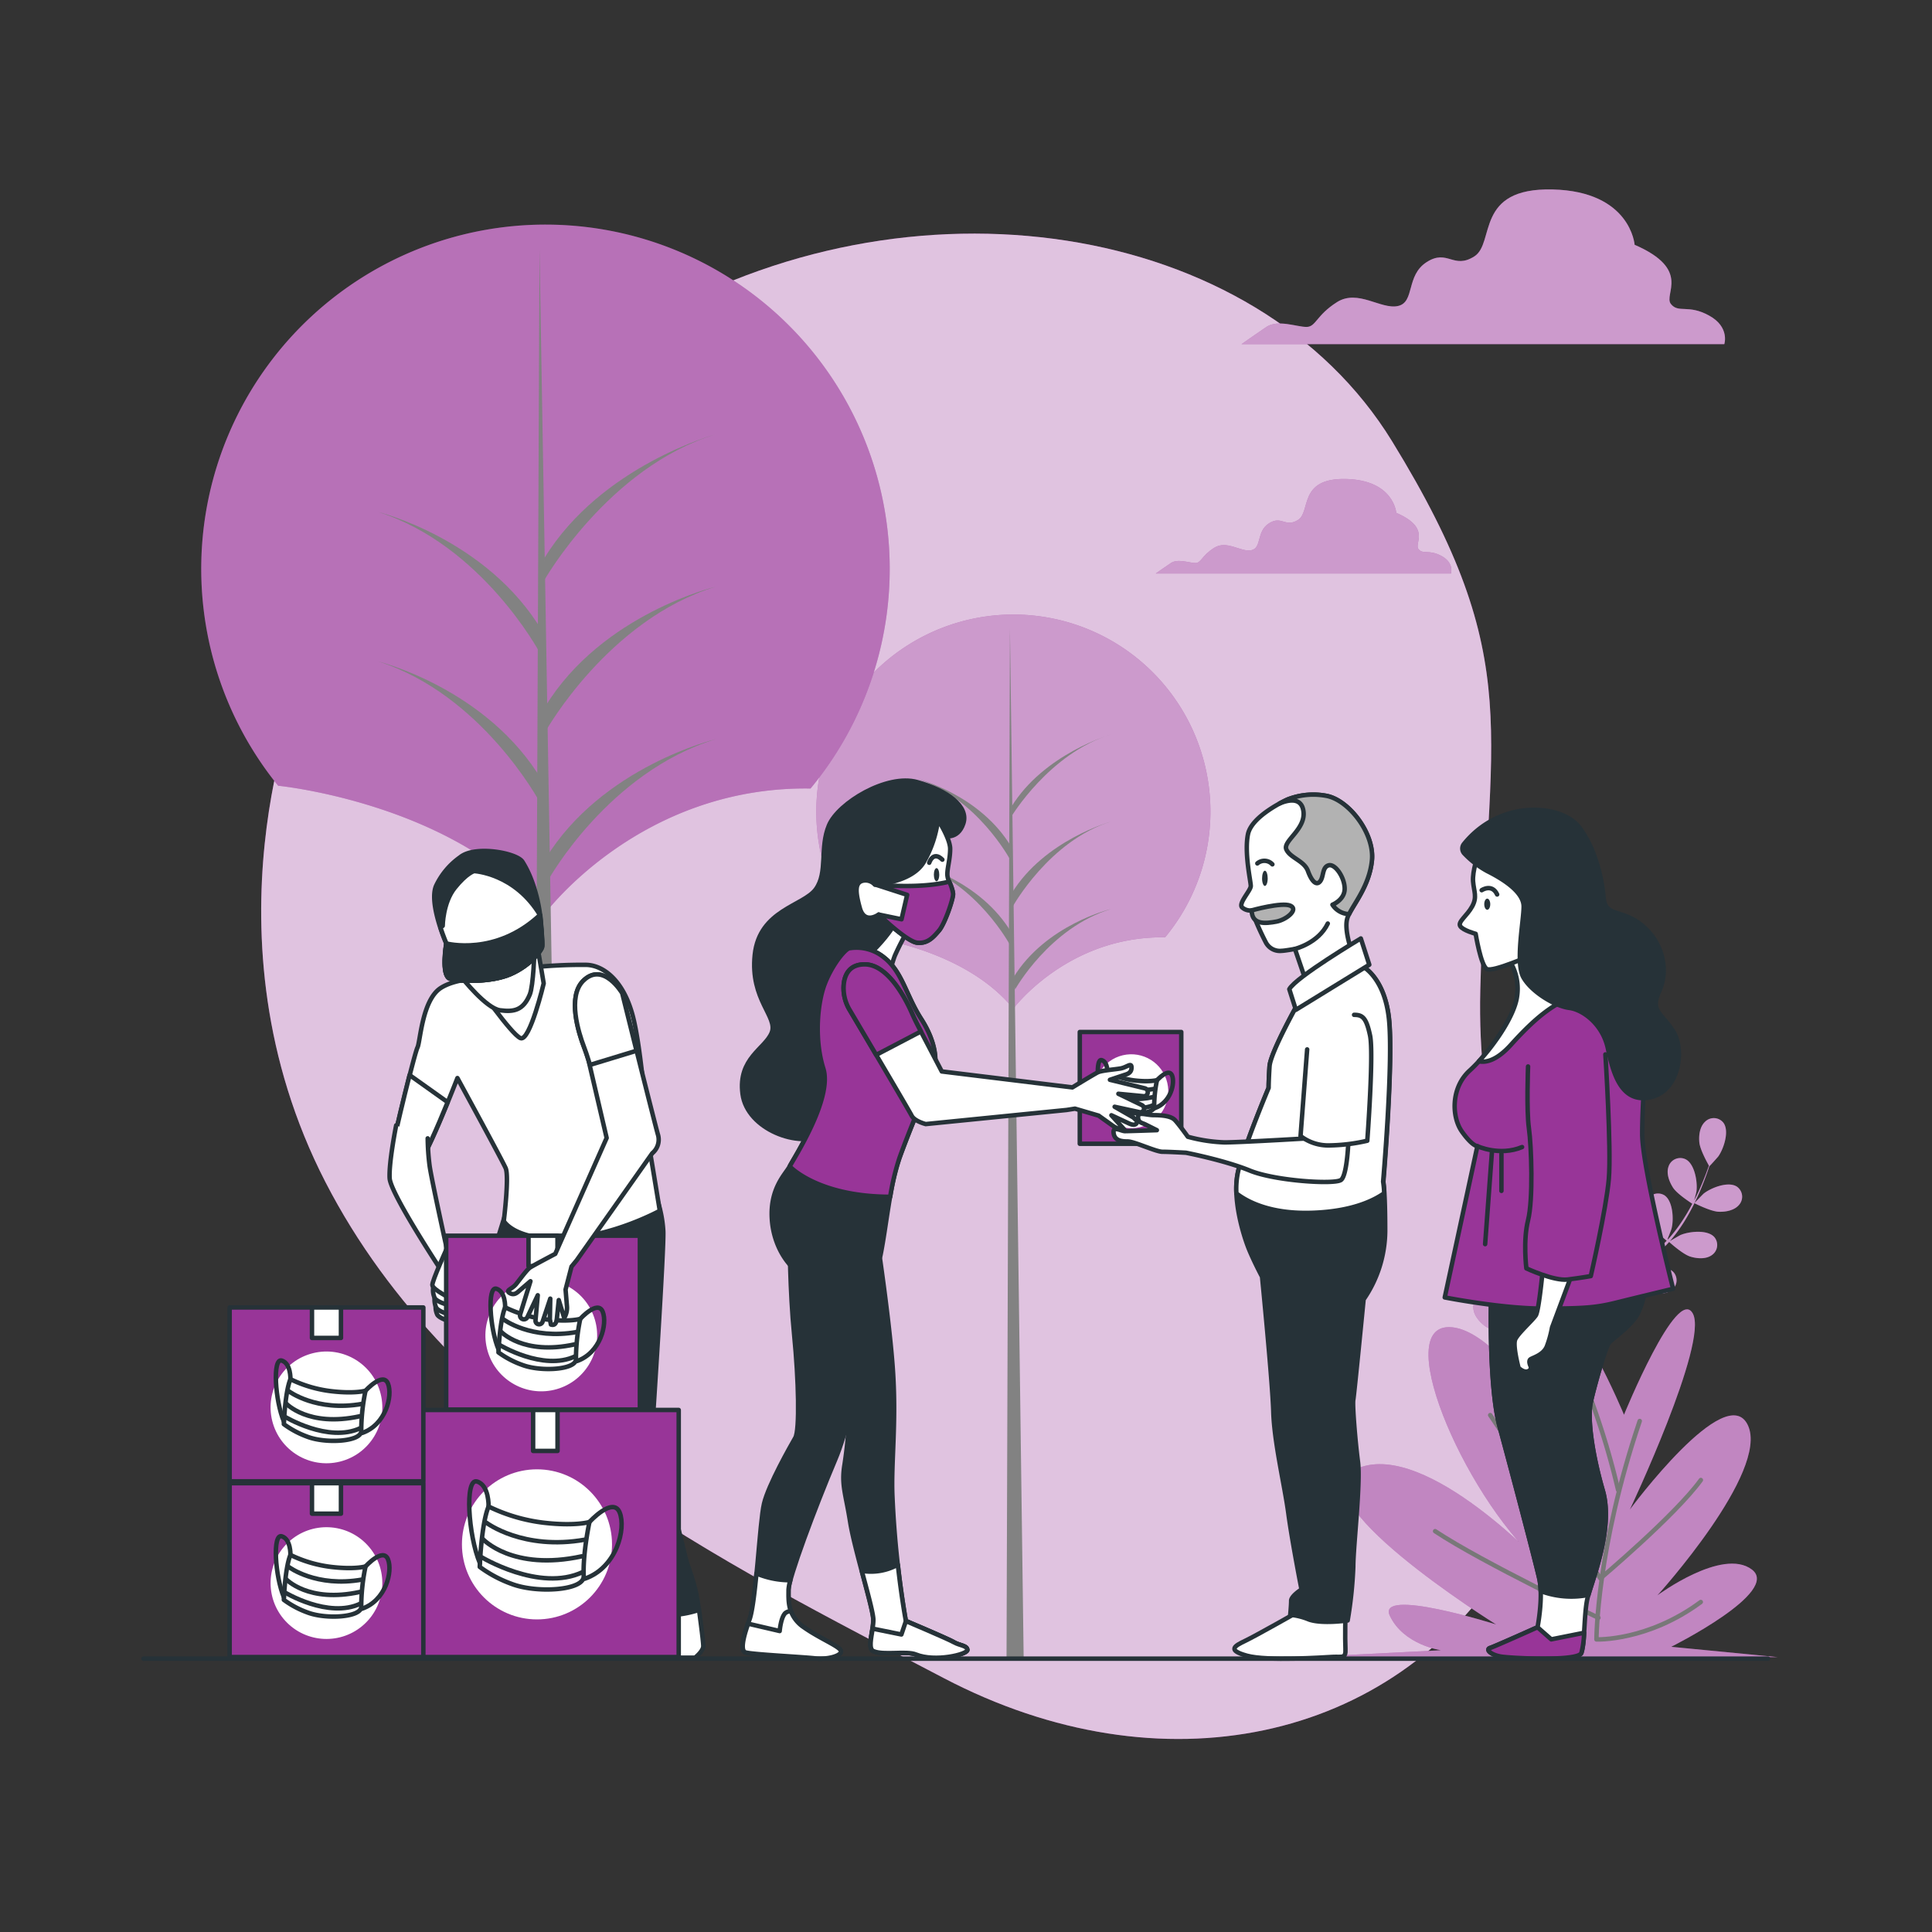 <svg xmlns="http://www.w3.org/2000/svg" viewBox="0 0 500 500"><rect x="0" y="0" width="500" height="500" fill="#333333" stroke="none"/><g id="freepik--background-simple--inject-10"><path d="M77.53,179s-26.31,62.79,6.7,126.93,103.57,98.78,160,128.35,116.14,16.46,145.57-30.18-8.39-80.81-6.7-147.91,12.34-84.73-22.84-142-124.8-71.12-193.9-30.08S77.53,179,77.53,179Z" style="fill:#983598"></path><path d="M77.53,179s-26.31,62.79,6.7,126.93,103.57,98.78,160,128.35,116.14,16.46,145.57-30.18-8.39-80.81-6.7-147.91,12.34-84.73-22.84-142-124.8-71.12-193.9-30.08S77.53,179,77.53,179Z" style="fill:#fff;opacity:0.7"></path></g><g id="freepik--Clouds--inject-10"><path d="M442.3,81.66c-5.43-3-7.9-.5-9.88-3s5.43-8.89-9.38-15.31c0,0-1-13.83-21.23-14.32S387,62.89,381.56,66.35s-6.91-2-12.34,1.48-3,10.37-7.41,11.36-10.37-4.44-15.8-1-5.43,6.42-7.9,6.42-7.41-2-10.37,0-6.42,4.45-6.42,4.45H446.25S447.73,84.62,442.3,81.66Z" style="fill:#983598"></path><g style="opacity:0.5"><path d="M442.3,81.66c-5.43-3-7.9-.5-9.88-3s5.43-8.89-9.38-15.31c0,0-1-13.83-21.23-14.32S387,62.89,381.56,66.35s-6.91-2-12.34,1.48-3,10.37-7.41,11.36-10.37-4.44-15.8-1-5.43,6.42-7.9,6.42-7.41-2-10.37,0-6.42,4.45-6.42,4.45H446.25S447.73,84.62,442.3,81.66Z" style="fill:#fff"></path></g><path d="M373.09,143.9c-3.33-1.81-4.84-.3-6-1.81s3.33-5.44-5.74-9.37c0,0-.6-8.46-13-8.76s-9.06,8.46-12.39,10.58-4.23-1.21-7.55.9-1.81,6.35-4.53,6.95-6.35-2.72-9.67-.6-3.33,3.92-4.84,3.92-4.53-1.2-6.34,0-3.93,2.72-3.93,2.72H375.5S376.41,145.71,373.09,143.9Z" style="fill:#983598"></path><g style="opacity:0.5"><path d="M373.09,143.9c-3.33-1.81-4.84-.3-6-1.81s3.33-5.44-5.74-9.37c0,0-.6-8.46-13-8.76s-9.06,8.46-12.39,10.58-4.23-1.21-7.55.9-1.81,6.35-4.53,6.95-6.35-2.72-9.67-.6-3.33,3.92-4.84,3.92-4.53-1.2-6.34,0-3.93,2.72-3.93,2.72H375.5S376.41,145.71,373.09,143.9Z" style="fill:#fff"></path></g></g><g id="freepik--Trees--inject-10"><path d="M222.7,242.18s26.24,2.59,39.54,18.86c0,0,14.05-18.85,39.29-18.46a51,51,0,1,0-78.84-.36Z" style="fill:#983598"></path><path d="M222.7,242.18s26.24,2.59,39.54,18.86c0,0,14.05-18.85,39.29-18.46a51,51,0,1,0-78.84-.36Z" style="fill:#fff;opacity:0.5"></path><polygon points="261.37 162.62 260.49 428.86 264.92 428.86 261.37 162.62" style="fill:#828282"></polygon><path d="M262.7,256.08s8.86-15.95,24.81-20.82c0,0-16.84,4-25.25,17.72Z" style="fill:#828282"></path><path d="M261.74,211.33s9.82-16.38,25.77-21.25c0,0-17.36,5-25.77,18.73Z" style="fill:#828282"></path><path d="M262.08,234.63s9.48-17.09,25.43-22c0,0-17.24,4.78-25.66,18.51Z" style="fill:#828282"></path><path d="M261.39,222.42s-8.55-15.95-23.94-20.82c0,0,16.24,4,24.37,17.72Z" style="fill:#828282"></path><path d="M261.39,244.56s-8.55-15.94-23.94-20.81c0,0,16.24,4,24.37,17.71Z" style="fill:#828282"></path><path d="M72.08,203.36s45.83,4.53,69.06,32.94c0,0,24.54-32.91,68.62-32.23a89.09,89.09,0,1,0-137.7-.63Z" style="fill:#983598"></path><path d="M72.08,203.36s45.83,4.53,69.06,32.94c0,0,24.54-32.91,68.62-32.23a89.09,89.09,0,1,0-137.7-.63Z" style="fill:#fff;opacity:0.3"></path><polygon points="139.62 64.42 138.07 428.86 145.81 428.86 139.62 64.42" style="fill:#828282"></polygon><path d="M141.94,227.65s15.47-27.85,43.32-36.36c0,0-29.39,7-44.09,30.94Z" style="fill:#828282"></path><path d="M140.78,150.29s16.63-29.4,44.48-37.91c0,0-29.67,8.07-44.37,32.05Z" style="fill:#828282"></path><path d="M141.24,189.19s16.17-28.85,44-37.36c0,0-29.39,7-44.09,30.95Z" style="fill:#828282"></path><path d="M139.65,168.85S124.72,141,97.85,132.49c0,0,28.36,7,42.54,30.95Z" style="fill:#828282"></path><path d="M139.65,207.53s-14.93-27.85-41.8-36.36c0,0,28.36,7,42.54,31Z" style="fill:#828282"></path></g><g id="freepik--Plants--inject-10"><path d="M401.45,293.72c-.05,0,.59-3.19.66-3.38.74-2.29,3.51-6.26,6.19-6.25a3.17,3.17,0,0,1,3.05,3.61c-.19,1.88-1.88,3.49-3.42,4.42C406.14,293.21,401.45,293.72,401.45,293.72Z" style="fill:#983598"></path><path d="M396.25,272.22c2.53.9,3.78,5.58,3.7,8,0,.2-.48,3.43-.53,3.41l-.05,0c.21.74.42,1.53.63,2.4.38,1.61.79,3.44,1.11,5.45a56.88,56.88,0,0,1,.71,6.55,40,40,0,0,1-.25,7.36s0,.06,0,.09c.33-.72,1.32-2.68,1.42-2.82,1.31-2,5-5.11,7.62-4.4a3.18,3.18,0,0,1,2,4.29c-.68,1.77-2.74,2.87-4.46,3.36-1.95.56-6.28-.1-6.62-.15a56,56,0,0,1-1.6,7.33c-.39,1.41-.84,2.81-1.3,4.21l.63-1.22c1.32-2,5-5.11,7.63-4.39a3.18,3.18,0,0,1,2,4.29c-.69,1.76-2.74,2.87-4.47,3.36s-5.45,0-6.43-.13l-.54,1.61c-.89,2.56-1.78,5.12-2.59,7.65-.28.89-.52,1.78-.77,2.67.27-.54.5-1,.55-1,1.31-2,5-5.11,7.62-4.4a3.18,3.18,0,0,1,2,4.29c-.68,1.77-2.74,2.87-4.46,3.36s-5.09.06-6.26-.1c-.23.92-.46,1.84-.63,2.74-.11.62-.26,1.2-.34,1.83s-.17,1.23-.25,1.84c-.12,1.17-.26,2.38-.35,3.53-.06.8-.11,1.56-.17,2.32.27-.89.84-2.62.91-2.76a12.38,12.38,0,0,1,4.1-4.68,4.59,4.59,0,0,1,.35-.61,3.17,3.17,0,0,1,4.67-.73c2,1.75,1.53,6.57.59,8.78-.05.13-.81,1.47-1.3,2.31.36-.45.71-.89,1.09-1.35.75-.91,1.52-1.8,2.35-2.76l1.25-1.36c.41-.47.91-.91,1.36-1.36,1.08-1,2.21-2,3.38-3-.79-.66-3.6-3-4.4-4.63s-1.38-3.87-.54-5.57a3.18,3.18,0,0,1,4.51-1.42c2.27,1.42,2.5,6.26,1.91,8.58,0,.15-.65,1.77-1,2.65.71-.58,1.41-1.17,2.15-1.74,2.12-1.64,4.32-3.23,6.51-4.84.67-.48,1.33-1,2-1.48-.29-.23-3.68-3-4.58-4.77-.8-1.6-1.38-3.86-.54-5.56A3.18,3.18,0,0,1,421,317.7c2.27,1.43,2.5,6.26,1.91,8.59,0,.17-.92,2.5-1.18,3.08,1.47-1.08,2.91-2.18,4.3-3.32a55.94,55.94,0,0,0,5.31-4.95c-.13-.11-3.69-3-4.61-4.8-.8-1.6-1.38-3.86-.54-5.56a3.19,3.19,0,0,1,4.51-1.43c2.27,1.43,2.5,6.27,1.91,8.59,0,.15-.71,1.93-1.05,2.77l.13.08a40.59,40.59,0,0,0,4.36-5.86c.72-1.13,1.34-2.26,1.92-3.36-.71-.47-4-2.61-5-4.18s-1.79-3.69-1.15-5.47A3.19,3.19,0,0,1,436.2,300c2.42,1.17,3.17,6,2.84,8.33,0,.13-.34,1.42-.6,2.36.26-.5.53-1,.76-1.51.89-1.83,1.58-3.55,2.19-5.09.33-.88.62-1.68.88-2.43-.46-.82-2.3-4.14-2.48-6s.11-4.1,1.51-5.38a3.17,3.17,0,0,1,4.72.29c1.6,2.15.07,6.74-1.32,8.7-.12.17-2.3,2.6-2.32,2.55l0-.05c-.23.73-.5,1.51-.8,2.35-.57,1.55-1.23,3.3-2.08,5.16a58.41,58.41,0,0,1-3,5.85,41.39,41.39,0,0,1-4.27,6l-.06.07c.67-.41,2.58-1.51,2.73-1.57,2.21-.95,7-1.48,8.78.54a3.18,3.18,0,0,1-.7,4.68c-1.55,1.09-3.87.88-5.58.34-1.92-.62-5.18-3.55-5.43-3.78a55.58,55.58,0,0,1-5.38,5.23c-1.1,1-2.25,1.88-3.41,2.79l1.2-.67c2.21-.94,7-1.48,8.79.55a3.17,3.17,0,0,1-.71,4.67c-1.55,1.1-3.87.88-5.58.34s-4.55-3-5.29-3.65l-1.34,1c-2.15,1.65-4.31,3.29-6.38,5-.73.59-1.42,1.19-2.12,1.8l1-.58c2.2-.95,7-1.48,8.78.54a3.19,3.19,0,0,1-.7,4.68c-1.55,1.09-3.87.88-5.58.34s-4.28-2.76-5.16-3.54c-.7.64-1.4,1.28-2,1.93-.43.46-.88.87-1.29,1.35l-1.23,1.39c-.74.91-1.52,1.85-2.23,2.75-.5.63-1,1.24-1.43,1.85.72-.6,2.15-1.73,2.28-1.81,2-1.27,6.71-2.53,8.76-.79a3.18,3.18,0,0,1,0,4.73c-1.37,1.31-3.7,1.45-5.47,1.18-1.94-.31-5.47-2.61-5.91-2.9-.77,1-1.51,2-2.19,3-2.37,3.28-4.22,6.1-5.49,8.09l-.13.2L392.1,360l.26-.39c1.32-2,3.25-4.8,5.72-8.06.78-1,1.63-2.12,2.51-3.22a36.48,36.48,0,0,1-2.54-3.16c-1.89.74-5.82.77-6.33.77-.08,1.27-.15,2.5-.19,3.67-.17,4-.16,7.42-.12,9.78v.27l-1.8-.87c0-2.35.09-5.52.33-9.26.08-1.29.19-2.67.31-4.08-.5-.13-4.58-1.18-6.12-2.41s-2.88-2.93-2.83-4.82a3.19,3.19,0,0,1,3.5-3.19c2.66.34,4.9,4.64,5.33,7,0,.14.14,1.68.2,2.65.05-.58.1-1.14.16-1.73.12-1.17.27-2.34.43-3.6l.3-1.83c.09-.61.25-1.25.38-1.88.32-1.46.72-2.92,1.16-4.39-1-.1-4.67-.53-6.23-1.43s-3.28-2.46-3.52-4.34a3.18,3.18,0,0,1,3-3.68c2.68-.06,5.54,3.85,6.33,6.11.05.14.44,1.83.63,2.76.27-.88.53-1.76.83-2.64.87-2.54,1.82-5.08,2.76-7.62.29-.78.57-1.56.85-2.34-.37,0-4.71-.45-6.45-1.45-1.56-.89-3.28-2.46-3.52-4.34a3.18,3.18,0,0,1,3-3.68c2.68-.07,5.54,3.84,6.33,6.11.06.17.61,2.6.72,3.22.62-1.71,1.22-3.43,1.75-5.14a56.49,56.49,0,0,0,1.7-7.06c-.17,0-4.7-.43-6.49-1.46-1.55-.89-3.28-2.46-3.52-4.34a3.18,3.18,0,0,1,3-3.68c2.69-.06,5.54,3.85,6.33,6.11.06.15.48,2,.66,2.88H401a41.47,41.47,0,0,0,.41-7.29c0-1.34-.13-2.62-.26-3.86-.85,0-4.75,0-6.46-.74s-3.53-2.09-4-3.93a3.17,3.17,0,0,1,2.55-4c2.66-.36,5.93,3.21,7,5.37.06.12.5,1.38.81,2.3-.07-.56-.13-1.14-.2-1.68-.27-2-.65-3.83-1-5.45-.2-.91-.4-1.74-.6-2.51-.84-.42-4.21-2.19-5.36-3.61s-2.18-3.48-1.72-5.32A3.18,3.18,0,0,1,396.25,272.22Z" style="fill:#983598"></path><path d="M444.79,313.6c-2.11-.08-6.3-2.23-6.3-2.23s2.26-2.34,2.42-2.47c1.87-1.49,6.37-3.28,8.61-1.79a3.18,3.18,0,0,1,.56,4.69C448.87,313.27,446.57,313.68,444.79,313.6Z" style="fill:#983598"></path><g style="opacity:0.5"><path d="M401.45,293.72c-.05,0,.59-3.19.66-3.38.74-2.29,3.51-6.26,6.19-6.25a3.17,3.17,0,0,1,3.05,3.61c-.19,1.88-1.88,3.49-3.42,4.42C406.14,293.21,401.45,293.72,401.45,293.72Z" style="fill:#fff"></path><path d="M396.25,272.22c2.53.9,3.78,5.58,3.7,8,0,.2-.48,3.43-.53,3.41l-.05,0c.21.74.42,1.53.63,2.4.38,1.61.79,3.44,1.11,5.45a56.88,56.88,0,0,1,.71,6.55,40,40,0,0,1-.25,7.36s0,.06,0,.09c.33-.72,1.32-2.68,1.42-2.82,1.31-2,5-5.11,7.62-4.4a3.18,3.18,0,0,1,2,4.29c-.68,1.77-2.74,2.87-4.46,3.36-1.95.56-6.28-.1-6.62-.15a56,56,0,0,1-1.6,7.33c-.39,1.41-.84,2.81-1.3,4.21l.63-1.22c1.32-2,5-5.11,7.63-4.39a3.18,3.18,0,0,1,2,4.29c-.69,1.76-2.74,2.87-4.47,3.36s-5.45,0-6.43-.13l-.54,1.61c-.89,2.56-1.78,5.12-2.59,7.65-.28.89-.52,1.78-.77,2.67.27-.54.5-1,.55-1,1.31-2,5-5.11,7.62-4.4a3.18,3.18,0,0,1,2,4.29c-.68,1.77-2.74,2.87-4.46,3.36s-5.09.06-6.26-.1c-.23.92-.46,1.84-.63,2.74-.11.62-.26,1.2-.34,1.83s-.17,1.23-.25,1.84c-.12,1.17-.26,2.38-.35,3.53-.06.8-.11,1.56-.17,2.32.27-.89.84-2.62.91-2.76a12.38,12.38,0,0,1,4.1-4.68,4.59,4.59,0,0,1,.35-.61,3.17,3.17,0,0,1,4.67-.73c2,1.75,1.53,6.57.59,8.78-.05.13-.81,1.47-1.3,2.31.36-.45.71-.89,1.09-1.35.75-.91,1.52-1.8,2.35-2.76l1.25-1.36c.41-.47.91-.91,1.36-1.36,1.08-1,2.21-2,3.38-3-.79-.66-3.6-3-4.4-4.63s-1.38-3.87-.54-5.57a3.18,3.18,0,0,1,4.51-1.42c2.27,1.42,2.5,6.26,1.91,8.58,0,.15-.65,1.77-1,2.65.71-.58,1.41-1.17,2.15-1.74,2.12-1.64,4.32-3.23,6.51-4.84.67-.48,1.33-1,2-1.48-.29-.23-3.68-3-4.58-4.77-.8-1.6-1.38-3.86-.54-5.56A3.18,3.18,0,0,1,421,317.7c2.27,1.43,2.5,6.26,1.91,8.59,0,.17-.92,2.5-1.18,3.08,1.47-1.08,2.91-2.18,4.3-3.32a55.94,55.94,0,0,0,5.31-4.95c-.13-.11-3.69-3-4.61-4.8-.8-1.6-1.38-3.86-.54-5.56a3.19,3.19,0,0,1,4.51-1.43c2.27,1.43,2.5,6.27,1.91,8.59,0,.15-.71,1.93-1.05,2.77l.13.08a40.59,40.59,0,0,0,4.36-5.86c.72-1.13,1.34-2.26,1.92-3.36-.71-.47-4-2.61-5-4.18s-1.79-3.69-1.15-5.47A3.19,3.19,0,0,1,436.2,300c2.42,1.17,3.17,6,2.84,8.33,0,.13-.34,1.42-.6,2.36.26-.5.53-1,.76-1.51.89-1.83,1.58-3.55,2.19-5.09.33-.88.62-1.68.88-2.43-.46-.82-2.3-4.14-2.48-6s.11-4.1,1.51-5.38a3.17,3.17,0,0,1,4.72.29c1.6,2.15.07,6.74-1.32,8.7-.12.17-2.3,2.6-2.32,2.55l0-.05c-.23.73-.5,1.51-.8,2.35-.57,1.55-1.23,3.3-2.08,5.16a58.41,58.41,0,0,1-3,5.85,41.39,41.39,0,0,1-4.27,6l-.06.07c.67-.41,2.58-1.51,2.73-1.57,2.21-.95,7-1.48,8.78.54a3.18,3.18,0,0,1-.7,4.68c-1.55,1.09-3.87.88-5.58.34-1.92-.62-5.18-3.55-5.43-3.78a55.58,55.58,0,0,1-5.38,5.23c-1.1,1-2.25,1.88-3.41,2.79l1.2-.67c2.21-.94,7-1.48,8.79.55a3.17,3.17,0,0,1-.71,4.67c-1.55,1.1-3.87.88-5.58.34s-4.55-3-5.29-3.65l-1.34,1c-2.15,1.65-4.31,3.29-6.38,5-.73.59-1.42,1.19-2.12,1.8l1-.58c2.2-.95,7-1.48,8.78.54a3.19,3.19,0,0,1-.7,4.68c-1.55,1.09-3.87.88-5.58.34s-4.28-2.76-5.16-3.54c-.7.64-1.4,1.28-2,1.93-.43.46-.88.87-1.29,1.35l-1.23,1.39c-.74.91-1.52,1.85-2.23,2.75-.5.63-1,1.24-1.43,1.85.72-.6,2.15-1.73,2.28-1.81,2-1.27,6.71-2.53,8.76-.79a3.18,3.18,0,0,1,0,4.73c-1.37,1.31-3.7,1.45-5.47,1.18-1.94-.31-5.47-2.61-5.91-2.9-.77,1-1.51,2-2.19,3-2.37,3.28-4.22,6.1-5.49,8.09l-.13.2L392.1,360l.26-.39c1.32-2,3.25-4.8,5.72-8.06.78-1,1.63-2.12,2.51-3.22a36.48,36.48,0,0,1-2.54-3.16c-1.89.74-5.82.77-6.33.77-.08,1.27-.15,2.5-.19,3.67-.17,4-.16,7.42-.12,9.78v.27l-1.8-.87c0-2.35.09-5.52.33-9.26.08-1.29.19-2.67.31-4.08-.5-.13-4.58-1.18-6.12-2.41s-2.88-2.93-2.83-4.82a3.19,3.19,0,0,1,3.5-3.19c2.66.34,4.9,4.64,5.33,7,0,.14.14,1.68.2,2.65.05-.58.1-1.14.16-1.73.12-1.17.27-2.34.43-3.6l.3-1.83c.09-.61.25-1.25.38-1.88.32-1.46.72-2.92,1.16-4.39-1-.1-4.67-.53-6.23-1.43s-3.28-2.46-3.52-4.34a3.18,3.18,0,0,1,3-3.68c2.68-.06,5.54,3.85,6.33,6.11.05.14.44,1.83.63,2.76.27-.88.53-1.76.83-2.64.87-2.54,1.82-5.08,2.76-7.62.29-.78.57-1.56.85-2.34-.37,0-4.71-.45-6.45-1.45-1.56-.89-3.28-2.46-3.52-4.34a3.18,3.18,0,0,1,3-3.68c2.68-.07,5.54,3.84,6.33,6.11.06.17.61,2.6.72,3.22.62-1.71,1.22-3.43,1.75-5.14a56.49,56.49,0,0,0,1.7-7.06c-.17,0-4.7-.43-6.49-1.46-1.55-.89-3.28-2.46-3.52-4.34a3.18,3.18,0,0,1,3-3.68c2.69-.06,5.54,3.85,6.33,6.11.06.15.48,2,.66,2.88H401a41.47,41.47,0,0,0,.41-7.29c0-1.34-.13-2.62-.26-3.86-.85,0-4.75,0-6.46-.74s-3.53-2.09-4-3.93a3.17,3.17,0,0,1,2.55-4c2.66-.36,5.93,3.21,7,5.37.06.12.5,1.38.81,2.3-.07-.56-.13-1.14-.2-1.68-.27-2-.65-3.83-1-5.45-.2-.91-.4-1.74-.6-2.51-.84-.42-4.21-2.19-5.36-3.61s-2.18-3.48-1.72-5.32A3.18,3.18,0,0,1,396.25,272.22Z" style="fill:#fff"></path><path d="M444.79,313.6c-2.11-.08-6.3-2.23-6.3-2.23s2.26-2.34,2.42-2.47c1.87-1.49,6.37-3.28,8.61-1.79a3.18,3.18,0,0,1,.56,4.69C448.87,313.27,446.57,313.68,444.79,313.6Z" style="fill:#fff"></path></g><path d="M420.29,366.14s-12.73-30.69-19.86-29.35,12.22,48.92,12.22,48.92-22.4-42.25-37.68-42.25,5.6,46.7,24.95,62.27c0,0-30.55-32.92-48.37-25.8s35.64,40.48,35.64,40.48-31.06-9.79-27.49-2.23,13.23,8.9,13.23,8.9l-35.13,1.78H460l-27.49-2.67s28.51-14.23,20.87-20-24.44,6.68-24.44,6.68,29-32,23.42-44-30.55,21.8-30.55,21.8,20.37-43.15,16.3-50.71S420.29,366.14,420.29,366.14Z" style="fill:#983598"></path><path d="M420.29,366.14s-12.73-30.69-19.86-29.35,12.22,48.92,12.22,48.92-22.4-42.25-37.68-42.25,5.6,46.7,24.95,62.27c0,0-30.55-32.92-48.37-25.8s35.64,40.48,35.64,40.48-31.06-9.79-27.49-2.23,13.23,8.9,13.23,8.9l-35.13,1.78H460l-27.49-2.67s28.51-14.23,20.87-20-24.44,6.68-24.44,6.68,29-32,23.42-44-30.55,21.8-30.55,21.8,20.37-43.15,16.3-50.71S420.29,366.14,420.29,366.14Z" style="fill:#fff;opacity:0.4"></path><path d="M424.36,367.76c-11.2,33.1-11.2,56.52-11.2,56.52s13.24.51,27-9.68" style="fill:none;stroke:#787878;stroke-linecap:round;stroke-linejoin:round;stroke-width:1.156px"></path><path d="M418.76,385.58a198.6,198.6,0,0,0-9.17-29" style="fill:none;stroke:#787878;stroke-linecap:round;stroke-linejoin:round;stroke-width:1.156px"></path><path d="M385.66,366.23l28.52,42.26s19.34-16.29,26-25.46" style="fill:none;stroke:#787878;stroke-linecap:round;stroke-linejoin:round;stroke-width:1.156px"></path><path d="M413.67,418.68s-30-14.26-42.26-22.41" style="fill:none;stroke:#787878;stroke-linecap:round;stroke-linejoin:round;stroke-width:1.156px"></path></g><g id="freepik--character-4--inject-10"><path d="M385.9,335.32s-.67,23.35,2.23,34,9.11,34.24,10.22,39.13-.44,12.67-.44,12.67-10.9,4.9-12.23,5.34.22,1.78,2.67,2.22,20,1.34,20.9-.89.66-10,1.55-14,6.9-18,4-28-4-18.9-3.12-22.9,3.78-14.23,4.67-15.34,5.56-4.22,7.34-7.34a18.48,18.48,0,0,0,2-7.11S399.69,338.21,385.9,335.32Z" style="fill:#fff;stroke:#263238;stroke-linecap:round;stroke-linejoin:round;stroke-width:1.156px"></path><path d="M423.7,340.21a18.48,18.48,0,0,0,2-7.11s-26,5.11-39.8,2.22c0,0-.67,23.35,2.23,34s9.11,34.24,10.22,39.13a18,18,0,0,1,.38,3.31,22.68,22.68,0,0,0,12.35,1c1.44-5,6.41-17.7,3.73-27-2.89-10-4-18.9-3.12-22.9s3.78-14.23,4.67-15.34S421.92,343.33,423.7,340.21Z" style="fill:#263238;stroke:#263238;stroke-linecap:round;stroke-linejoin:round;stroke-width:1.156px"></path><path d="M401.47,424.26l-3.56-3.12s-10.9,4.9-12.23,5.34.22,1.78,2.67,2.22,20,1.34,20.9-.89a22.35,22.35,0,0,0,.71-5.25Z" style="fill:#983598;stroke:#263238;stroke-linecap:round;stroke-linejoin:round;stroke-width:1.156px"></path><path d="M390.79,248.83a13.5,13.5,0,0,1,1.78,9.34c-.89,5.56-7.34,14.45-12.23,18.9s-4.67,12-2,15.78,4,3.78,4,3.78l-8.44,39.14s14.67,2.89,25.34,2.89,13.79-.23,19.12-1.56S433,333.54,433,333.54s-8-31.57-8-40,.89-17.12.89-17.12,1.56-8.45-5.78-20.9S401,241.94,396.35,243.05A7.72,7.72,0,0,0,390.79,248.83Z" style="fill:#983598;stroke:#263238;stroke-linecap:round;stroke-linejoin:round;stroke-width:1.156px"></path><path d="M382.34,296.63s5.79,2.67,11.57.23" style="fill:none;stroke:#263238;stroke-linecap:round;stroke-linejoin:round;stroke-width:1.156px"></path><line x1="388.57" y1="298.63" x2="388.57" y2="308.2" style="fill:none;stroke:#263238;stroke-linecap:round;stroke-linejoin:round;stroke-width:1.156px"></line><line x1="386.12" y1="297.97" x2="384.35" y2="321.98" style="fill:none;stroke:#263238;stroke-linecap:round;stroke-linejoin:round;stroke-width:1.156px"></line><path d="M420.14,255.5c-7.33-12.45-19.12-13.56-23.79-12.45a7.72,7.72,0,0,0-5.56,5.78,13.5,13.5,0,0,1,1.78,9.34c-.75,4.68-5.44,11.72-9.83,16.49,1.6.35,4.43,0,8.28-4.26,6.22-6.9,11.11-10.9,16.89-12.68,4.2-1.29,9.57.82,13-.91C420.63,256.37,420.4,256,420.14,255.5Z" style="fill:#fff;stroke:#263238;stroke-linecap:round;stroke-linejoin:round;stroke-width:1.156px"></path><path d="M382.57,221s-1.56,4.44-1.34,7.11,1.11,4-.22,6.45-3.78,4-3.11,5.11,4,2,4,2,1.33,8.22,2.89,9.11,11.34-3.56,13.34-4.22,4.67-6.45,3.11-15.35S389,217.26,382.57,221Z" style="fill:#fff;stroke:#263238;stroke-linecap:round;stroke-linejoin:round;stroke-width:1.156px"></path><path d="M385.68,234c0,.8-.35,1.45-.78,1.45s-.78-.65-.78-1.45.35-1.44.78-1.44S385.68,233.25,385.68,234Z" style="fill:#263238"></path><path d="M383.46,230.38s2.66-1.78,4,1.11" style="fill:none;stroke:#263238;stroke-linecap:round;stroke-linejoin:round;stroke-width:1.156px"></path><path d="M378.88,218.41a1.86,1.86,0,0,0,.1,2.48,23.94,23.94,0,0,0,6,4.59c4,2,9.34,5.34,9.34,9.12s-2.22,14.67,0,18.45,8.23,7.34,11.79,7.79,8.67,4.22,10,10.45S419.48,285.52,427,284s9.11-12.23,6-17.12-6-5.11-3.56-10.45.89-12.45-4.45-16.9-9.56-2-10-7.34-2.3-12.77-6.23-18C404.29,208.13,388.38,206.68,378.88,218.41Z" style="fill:#263238;stroke:#263238;stroke-linecap:round;stroke-linejoin:round;stroke-width:1.156px"></path><path d="M399.46,326.65s-1.11,12.45-2,13.78-4.67,4.67-5.33,6.23S393,354,393,354s1.33,1.33,2.44.89.67-1.34.67-1.34-.67-1.33,0-1.78,3.33-1.11,4.22-3.33a27.71,27.71,0,0,0,1.34-4.89l5.56-14.9Z" style="fill:#fff;stroke:#263238;stroke-linecap:round;stroke-linejoin:round;stroke-width:1.156px"></path><path d="M395.46,276s-.44,11.33.22,16,1.12,18.46-.22,23.79-.44,12.46-.44,12.46,7.11,3.33,10.67,2.89,6-.89,6-.89,4-17.35,4.67-25.13-.89-32.24-.89-32.24" style="fill:#983598;stroke:#263238;stroke-linecap:round;stroke-linejoin:round;stroke-width:1.156px"></path></g><g id="freepik--character-2--inject-10"><rect x="279.45" y="267.08" width="26.26" height="28.93" style="fill:#983598;stroke:#263238;stroke-linecap:round;stroke-linejoin:round;stroke-width:1.156px"></rect><circle cx="292.79" cy="282.39" r="9.57" transform="translate(-56.87 74.53) rotate(-13.23)" style="fill:#fff"></circle><path d="M286.61,277.56a22.12,22.12,0,0,0,7,2.06c4,.47,5.82-.09,5.82-.09a33.76,33.76,0,0,0-.73,6.88c.08,1.85-6,2.23-9.22,1a16.42,16.42,0,0,1-4-2.16S285.67,279.81,286.61,277.56Z" style="fill:#fff;stroke:#263238;stroke-linecap:round;stroke-linejoin:round;stroke-width:1.156px"></path><path d="M286.33,279.62s4.69,3.57,12.58,2.16" style="fill:none;stroke:#263238;stroke-linecap:round;stroke-linejoin:round;stroke-width:1.156px"></path><path d="M285.86,281.69s3.79,4.15,12.65,2.22" style="fill:none;stroke:#263238;stroke-linecap:round;stroke-linejoin:round;stroke-width:1.156px"></path><path d="M285.58,283.94s7.51,4.6,13.05,2" style="fill:none;stroke:#263238;stroke-linecap:round;stroke-linejoin:round;stroke-width:1.156px"></path><path d="M299.47,279.53s3-3.29,3.85-1.22-.37,7-4.41,8.45" style="fill:none;stroke:#263238;stroke-linecap:round;stroke-linejoin:round;stroke-width:1.156px"></path><path d="M286.61,277.56s.1-2.73-1.5-3.2-1.13,6.86.37,10.43" style="fill:none;stroke:#263238;stroke-linecap:round;stroke-linejoin:round;stroke-width:1.156px"></path><path d="M235.69,239.61a61,61,0,0,0-4.13,7.78c-1,2.67-1.95,7.05-1.95,7.05l-9-4.62,5.83-15.32Z" style="fill:#fff;stroke:#263238;stroke-linecap:round;stroke-linejoin:round;stroke-width:1.156px"></path><path d="M244.2,216.27s3.65,1.22,5.11-3.16-4.14-8.51-11.92-10.7S217,207.76,214.54,213.6s-.24,12.15-3.4,16.53-14.59,5.35-15.81,17,6.08,16,4.38,20.17-8.75,6.57-7.54,15.81,14.83,14.1,20.91,10.45,8.27-11.43,6.32-20.91-2.91-19.2,2.19-22.85,10.94-10.7,11.43-14.1-.73-4.13,2.19-5.11S243.47,223.08,244.2,216.27Z" style="fill:#263238;stroke:#263238;stroke-linecap:round;stroke-linejoin:round;stroke-width:1.156px"></path><path d="M226.34,316.32s3.47,22,4.63,36.71-.42,25.44,0,34.39a250.08,250.08,0,0,0,3.47,32.09s11,4.62,12.42,5.49,3.47.87,3.47,2S242,430.2,237,428.18c-2.47-1-8.38.29-11-.87-1.67-.74,0-5.2,0-8.09S221.14,401,220,393.78s-2.31-9.53-1.44-14.74a113,113,0,0,0,1.16-11.27s-8.48-32.17-10-36.75a79.91,79.91,0,0,1-2.41-8.92" style="fill:#263238;stroke:#263238;stroke-linecap:round;stroke-linejoin:round;stroke-width:1.156px"></path><path d="M246.86,425c-1.44-.87-12.42-5.49-12.42-5.49s-1.08-5.63-2.08-14.58a14.37,14.37,0,0,1-9.33,1.61c1.53,5.71,3,11.08,3,12.68,0,2.89-1.67,7.35,0,8.09,2.61,1.16,8.52-.15,11,.87,4.91,2,13.29,0,13.29-1.16S248.31,425.87,246.86,425Z" style="fill:#fff;stroke:#263238;stroke-linecap:round;stroke-linejoin:round;stroke-width:1.156px"></path><path d="M225.84,421.49c-.39,2.54-1.06,5.26.21,5.82,2.61,1.16,8.52-.15,11,.87,4.91,2,13.29,0,13.29-1.16s-2-1.15-3.47-2-12.42-5.49-12.42-5.49L233.28,423Z" style="fill:#fff;stroke:#263238;stroke-linecap:round;stroke-linejoin:round;stroke-width:1.156px"></path><path d="M219.65,245.44a11.25,11.25,0,0,1,9.23,2.43c4.62,3.65,5.6,9.73,9.49,15.81s4.37,11.42,2.91,14.83-6.07,14.34-8.51,21.15-3.4,17.75-4.86,25-13.61,7.78-18.23,6.32-9.44-7.54-9.93-15.56,3.65-11.64,4.63-13.59,11.13-17.53,8.7-25.31-1.46-17,.25-21.63S218.19,246.17,219.65,245.44Z" style="fill:#263238;stroke:#263238;stroke-linecap:round;stroke-linejoin:round;stroke-width:1.156px"></path><path d="M228.88,247.87a11.25,11.25,0,0,0-9.23-2.43c-1.46.73-4.62,4.87-6.32,9.49s-2.68,13.85-.25,21.63-7.73,23.37-8.7,25.31c0,0,7.16,7.83,26,7.86a64.58,64.58,0,0,1,2.41-10.07c2.44-6.81,7-17.75,8.51-21.15s1-8.76-2.91-14.83S233.5,251.52,228.88,247.87Z" style="fill:#983598;stroke:#263238;stroke-linecap:round;stroke-linejoin:round;stroke-width:1.156px"></path><path d="M276.05,287.26l-36.47,3.65s-2.92-.73-3.65-2.19c-.6-1.21-12.12-20.72-16-27.28a10.93,10.93,0,0,1-1.54-7c.33-2.43,1.61-4.86,5.38-4.86,6.12,0,10.73,9.21,12.24,12.66.53,1.21,1.11,2.39,1.72,3.56l6,11.49,33.8,4.13s5.59-3.4,6.56-3.89,4.13-.72,5.84-1,2.91-1.7,2.91-.24-1.21,1.7-1.94,1.94l-3.65,1.22,9,2.2a1,1,0,0,1,.78,1.17h0a1,1,0,0,1-1.12.87l-6.47-.62,6.11,2.95a1,1,0,0,1,.45,1.27h0a1,1,0,0,1-1.08.54l-6.45-1.4,4.81,2.76,1.08,1c-.36,1.56-1.94.67-2.8.27l-3.93-1.83,3.37,3.72h0a5.27,5.27,0,0,1-3-1l-3.68-2.63-6.12-1.8Z" style="fill:#fff;stroke:#263238;stroke-linecap:round;stroke-linejoin:round;stroke-width:1.156px"></path><path d="M238.33,266.94l-.59-1.14c-.61-1.17-1.19-2.35-1.72-3.56-1.51-3.46-6.12-12.66-12.24-12.66-3.77,0-5.05,2.43-5.38,4.86a10.93,10.93,0,0,0,1.54,7L226.76,273Z" style="fill:#983598;stroke:#263238;stroke-linecap:round;stroke-linejoin:round;stroke-width:1.156px"></path><path d="M204.38,320.66s0,13.29,1.15,24.85,1.45,24.57.29,26.6-6.93,12.14-8.09,17.05-2,25.43-3.76,30.06-2.31,7.8-1.15,8.38,15.11,1.22,18.11,1.58,6.65-.57,6.73-1.76-5.25-3.19-9.59-6.25-4-6.87-4-9.76,6.65-20.81,12.14-33.81,10.4-45.38,10.4-50.58v-8.67" style="fill:#263238;stroke:#263238;stroke-linecap:round;stroke-linejoin:round;stroke-width:1.156px"></path><path d="M208.07,421.17c-4.35-3.06-4-6.87-4-9.76a12,12,0,0,1,.47-2.45,22.4,22.4,0,0,1-8.77-1.75c-.51,5.25-1.09,10.05-1.82,12-1.73,4.62-2.31,7.8-1.15,8.38s15.11,1.22,18.11,1.58,6.65-.57,6.73-1.76S212.41,424.23,208.07,421.17Z" style="fill:#fff;stroke:#263238;stroke-linecap:round;stroke-linejoin:round;stroke-width:1.156px"></path><path d="M217.66,427.42c.09-1.19-5.25-3.19-9.59-6.25a8.68,8.68,0,0,1-3.38-4.19,2.26,2.26,0,0,0-1.47.5c-1.16,1.16-1.44,4.63-1.44,4.63l-8.16-1.9c-1.45,4.08-1.87,6.85-.8,7.39s15.11,1.22,18.11,1.58S217.58,428.61,217.66,427.42Z" style="fill:#fff;stroke:#263238;stroke-linecap:round;stroke-linejoin:round;stroke-width:1.156px"></path><path d="M242.74,212.14s3.16,4.86,3.16,7.53-.73,4.87-.73,6.57,1.46,3.64,1.46,5.1-2.19,7.78-3.64,9.48-2.92,3.41-5.6,3.16-10-7.29-10-7.29-3.65,2.68-4.87-1.7-1.21-6.56.73-7.05a3.23,3.23,0,0,1,3.16,1s9.48-.48,12.65-5.83A28.89,28.89,0,0,0,242.74,212.14Z" style="fill:#fff;stroke:#263238;stroke-linecap:round;stroke-linejoin:round;stroke-width:1.156px"></path><path d="M227.43,236.69s7.29,7.05,10,7.29,4.14-1.45,5.6-3.16,3.64-8,3.64-9.48a11,11,0,0,0-1-3.18c-7.9,2-19.17.75-19.17.75l8.27,2.68-1.46,6.32Z" style="fill:#983598;stroke:#263238;stroke-linecap:round;stroke-linejoin:round;stroke-width:1.156px"></path><path d="M243.08,226.37c0,.94-.32,1.7-.7,1.7s-.7-.76-.7-1.7.31-1.7.7-1.7S243.08,225.44,243.08,226.37Z" style="fill:#263238"></path><path d="M240.48,223.28s1-3.2,3.4-.8" style="fill:none;stroke:#263238;stroke-linecap:round;stroke-linejoin:round;stroke-width:1.156px"></path></g><g id="freepik--character-3--inject-10"><path d="M335.54,417.36s-10.4,5.9-13.25,7.27-4.75,2.44.44,3.87,19.74.43,22.17.3,3.44.55,3.3-2.12,0-9.25,0-9.25S337,418,335.54,417.36Z" style="fill:#fff;stroke:#263238;stroke-linecap:round;stroke-linejoin:round;stroke-width:1.156px"></path><path d="M336.34,258.94s-7.54,13.37-7.78,17-.24,5.59-.24,5.59-5.84,13.86-7.78,21.15,1.46,17.75,2.92,21.15,3.16,6.57,3.16,6.57,2.67,27,2.91,35,2.92,19,3.89,26.25,3.41,19.7,3.41,19.7-2.68,1.7-2.68,2.91-.24,3.65-.24,3.65a16.85,16.85,0,0,1,4.86,1.22c3.41,1.21,10,.24,10,.24a106.17,106.17,0,0,0,1.46-13.86c0-5.35,1.94-21.64,1.21-27.23s-1.45-14.83-1.21-16,2.67-26,2.67-26a31.6,31.6,0,0,0,5.59-17.74c0-10.46-.48-12.65-.48-12.65s2.67-31.36,1.46-42.3S352.39,250,352.39,250Z" style="fill:#263238;stroke:#263238;stroke-linecap:round;stroke-linejoin:round;stroke-width:1.156px"></path><path d="M359.44,263.56c-1.22-10.94-7.05-13.61-7.05-13.61l-16.05,9s-7.54,13.37-7.78,17-.24,5.59-.24,5.59-5.84,13.86-7.78,21.15a20.67,20.67,0,0,0-.56,6.16c2.8,2.18,9,5.52,20.25,5,9.61-.43,15.1-3,18-5.05a25.88,25.88,0,0,0-.28-3S360.65,274.5,359.44,263.56Z" style="fill:#fff;stroke:#263238;stroke-linecap:round;stroke-linejoin:round;stroke-width:1.156px"></path><path d="M333.18,206.92s-9.24,4.13-10.21,9,.73,12.16.73,13.37-3.4,4.62-2.19,5.59a3.14,3.14,0,0,0,2.43.73,72.72,72.72,0,0,0,3.65,8.27,4.1,4.1,0,0,0,4.13,2.19c.73,0,3.41-.49,3.41-.49l3.16,9.24,11.42-9s-1.94-5.34-1-8.26,5.59-7.78,6.32-14.83-6.08-15.8-11.91-16.78A18.2,18.2,0,0,0,333.18,206.92Z" style="fill:#fff;stroke:#263238;stroke-linecap:round;stroke-linejoin:round;stroke-width:1.156px"></path><path d="M343.15,205.94a18.2,18.2,0,0,0-10,1s-.82.37-2,1c2-.84,5.44-1.75,6.12,1.67,1,4.86-5.34,8-4.37,10.21s4.62,2.92,5.59,5.59,2.19,3.89,3.16,2.68.49-3.65,2.19-4.14S348,227.1,348,230s-3.16,4.14-3.16,4.14a5.37,5.37,0,0,0,4.13,2.43,1.08,1.08,0,0,1,.18,0c1.47-3,5.25-7.54,5.9-13.86C355.79,215.67,349,206.92,343.15,205.94Z" style="fill:#b2b2b2;stroke:#263238;stroke-linecap:round;stroke-linejoin:round;stroke-width:1.156px"></path><path d="M323.94,235.6s7.78-2.18,10-1.21-1,3.65-3.65,4.13S323.94,239.49,323.94,235.6Z" style="fill:#b2b2b2;stroke:#263238;stroke-linecap:round;stroke-linejoin:round;stroke-width:1.156px"></path><path d="M328.08,227.34c0,1.07-.33,1.94-.73,1.94s-.73-.87-.73-1.94.32-2,.73-2S328.08,226.26,328.08,227.34Z" style="fill:#263238"></path><path d="M325.4,223.45a2.8,2.8,0,0,1,3.89.24" style="fill:none;stroke:#263238;stroke-linecap:round;stroke-linejoin:round;stroke-width:1.156px"></path><path d="M335.13,245.57s6.07-1.46,8.5-6.56" style="fill:none;stroke:#263238;stroke-linecap:round;stroke-linejoin:round;stroke-width:1.156px"></path><path d="M333.67,256l1.7,5.34,19-11.67-2.19-6.8S335.37,252.87,333.67,256Z" style="fill:#fff;stroke:#263238;stroke-linecap:round;stroke-linejoin:round;stroke-width:1.156px"></path><path d="M341.2,294.44s-19.93,1.21-24.31,1.21a41,41,0,0,1-9.48-1.46s-2.43-3.4-3.4-4.37-3.16-1.22-5.35-1.22-4.13-1-4.13.49,1,1.46,1.94,1.94l2.92,1.46s-7.3.25-8.27.25-3.16-1.46-2.92.48,1.95,2.19,3.65,2.19,7.29,2.67,9,2.67,6.07.25,6.07.25,10,1.94,16.54,4.62,21.88,3.64,23.58,2.43S349,294.44,349,294.44Z" style="fill:#fff;stroke:#263238;stroke-linecap:round;stroke-linejoin:round;stroke-width:1.156px"></path><path d="M338.29,271.59,336.58,294a11.75,11.75,0,0,0,7.54,2.43,46.31,46.31,0,0,0,9.73-1.21s1.7-22.61.72-27.23-1.94-5.35-4.13-5.35" style="fill:#fff;stroke:#263238;stroke-linecap:round;stroke-linejoin:round;stroke-width:1.156px"></path></g><g id="freepik--character-1--inject-10"><path d="M118.46,416.8s-11.74,6.11-14.64,7.54-4.83,2.57.46,4.1,20.12.49,22.59.36,3.51.59,3.36-2.24-.5-8.46-.5-8.46S120,417.5,118.46,416.8Z" style="fill:#fff;stroke:#263238;stroke-linecap:round;stroke-linejoin:round;stroke-width:1.156px"></path><path d="M170.37,415.51a30.68,30.68,0,0,1-3.14,6.28c-1.66,2.22-6.47,5-6.47,6.1V429h19.13s2.12-1.67,2.12-3-1.11-9.42-1.11-9.42Z" style="fill:#fff;stroke:#263238;stroke-linecap:round;stroke-linejoin:round;stroke-width:1.156px"></path><path d="M130.84,314.09s-3.88,12.2-7.39,24.57-7.76,27-8.5,33.07,4.25,40.45,4.25,40.45a2.76,2.76,0,0,0-1.29,2.41,7.39,7.39,0,0,0,.55,2.21s6.28,1.67,7.94,1.67a17.53,17.53,0,0,0,3.33-.37s.92-36,.92-40.27a39.58,39.58,0,0,0-.37-6.29l16.11-37.83,2.92.7s2.77,34,3.51,38.06,16.44,39,16.44,39-.55,2.77,0,4.06a5.48,5.48,0,0,1,.56,1.85,19.56,19.56,0,0,0,4.61.55,26.37,26.37,0,0,0,6.47-1.29s-.37-2.59-.92-5.17a67.93,67.93,0,0,0-2.22-7l-8.87-36s3-45.25,2.77-49.87a31,31,0,0,0-1.84-8.87S147.09,319.45,130.84,314.09Z" style="fill:#263238;stroke:#263238;stroke-linecap:round;stroke-linejoin:round;stroke-width:1.156px"></path><path d="M128.46,253.06s-9.6-.48-14.41,2.64-5.28,13.93-6,15.37-5.28,20.17-5.76,22.82,4.32,7.92,6.24,6.72S118.38,279,118.38,279s11.52,21.14,12.48,23.3-.48,13.69-.48,13.69,2.65,5,15.38,4.56,25-7.2,25-7.2-2.16-13.21-2.64-15.85-1.92-26.18-4.56-35.31-7.93-12.49-12-12.49a125.3,125.3,0,0,0-14.41.72A85.19,85.19,0,0,0,128.46,253.06Z" style="fill:#fff;stroke:#263238;stroke-linecap:round;stroke-linejoin:round;stroke-width:1.156px"></path><path d="M123.18,254.5s9.13,13.21,11.53,14.17,6-14.17,6-14.17l-1.92-11.29s-10.33,1.68-14.65,3.6S123.18,254.5,123.18,254.5Z" style="fill:#fff;stroke:#263238;stroke-linecap:round;stroke-linejoin:round;stroke-width:1.156px"></path><path d="M119.58,253.06s6.24,7.92,9.84,8.4,6,0,7.69-4.08c.95-2.32,1.2-11.29,1.2-11.29l-20.17,5Z" style="fill:#fff;stroke:#263238;stroke-linecap:round;stroke-linejoin:round;stroke-width:1.156px"></path><path d="M119.1,221.84a19,19,0,0,0-6.25,7.44c-1.92,4.56,2.64,14.89,2.64,14.89s-1.44,8.41,1,9.13,10.57,1,15.62-1.2,7.92-6,8.16-7-.48-8.16-.48-8.16S139,229,135.19,223C133.71,220.73,122.94,218.71,119.1,221.84Z" style="fill:#263238;stroke:#263238;stroke-linecap:round;stroke-linejoin:round;stroke-width:1.156px"></path><path d="M122.7,225.44s-1.92.48-5,4.32-3.13,9.85-3.13,9.85l-.59.41c.78,2.38,1.55,4.15,1.55,4.15s-1.44,8.41,1,9.13,10.57,1,15.62-1.2,7.92-6,8.16-7-.48-8.16-.48-8.16C133.27,225.92,122.7,225.44,122.7,225.44Z" style="fill:#fff;stroke:#263238;stroke-linecap:round;stroke-linejoin:round;stroke-width:1.156px"></path><path d="M140.23,245.13c.24-1-.48-8.16-.48-8.16s0-.07,0-.18c-11.5,10.77-24.24,7.38-24.24,7.38s-1.44,8.41,1,9.13,10.57,1,15.62-1.2S140,246.09,140.23,245.13Z" style="fill:#263238;stroke:#263238;stroke-linecap:round;stroke-linejoin:round;stroke-width:1.156px"></path><path d="M106,278.23c-1.55,6.07-3.44,14-3.74,15.66-.49,2.64,4.32,7.92,6.24,6.72,1.22-.76,4.85-9.26,7.35-15.37Z" style="fill:#fff;stroke:#263238;stroke-linecap:round;stroke-linejoin:round;stroke-width:1.156px"></path><path d="M102.53,291.24s-1.93,9.61-1.69,13.69,13.93,24.74,13.93,24.74l1.2-5s-4.32-19.46-4.8-23.06a59.58,59.58,0,0,1-.48-7" style="fill:#fff;stroke:#263238;stroke-linecap:round;stroke-linejoin:round;stroke-width:1.156px"></path><path d="M112.8,337.47a4.72,4.72,0,0,0,.38,2.78c.67,1.14,4.6,2.29,4.69,1.62s.1-2.87.1-2.87Z" style="fill:#fff;stroke:#263238;stroke-linecap:round;stroke-linejoin:round;stroke-width:1.156px"></path><path d="M112.51,335.65a4.77,4.77,0,0,0,.39,2.78c.67,1.15,4.59,2.29,4.69,1.62s.09-2.87.09-2.87Z" style="fill:#fff;stroke:#263238;stroke-linecap:round;stroke-linejoin:round;stroke-width:1.156px"></path><path d="M112.13,333.16a4.72,4.72,0,0,0,.38,2.78c.67,1.15,4.6,2.3,4.69,1.63s.1-2.88.1-2.88Z" style="fill:#fff;stroke:#263238;stroke-linecap:round;stroke-linejoin:round;stroke-width:1.156px"></path><path d="M115.49,323.43s-3.6,7.92-3.6,9.12,5,3.6,5,3.6l.24-15.37Z" style="fill:#fff;stroke:#263238;stroke-linecap:round;stroke-linejoin:round;stroke-width:1.156px"></path><rect x="115.47" y="319.8" width="50.13" height="45" style="fill:#983598;stroke:#263238;stroke-linecap:round;stroke-linejoin:round;stroke-width:1.156px"></rect><circle cx="140.06" cy="345.63" r="14.46" transform="translate(-76.05 41.7) rotate(-13.36)" style="fill:#fff"></circle><path d="M130.73,338.34a33.22,33.22,0,0,0,10.64,3.12c6.1.71,8.8-.14,8.8-.14a51,51,0,0,0-1.11,10.39c.11,2.8-9.11,3.37-13.93,1.52A24,24,0,0,1,129,350S129.32,341.74,130.73,338.34Z" style="fill:#fff;stroke:#263238;stroke-linecap:round;stroke-linejoin:round;stroke-width:1.156px"></path><path d="M130.31,341.46s7.09,5.39,19,3.26" style="fill:none;stroke:#263238;stroke-linecap:round;stroke-linejoin:round;stroke-width:1.156px"></path><path d="M129.6,344.58s5.73,6.28,19.1,3.35" style="fill:none;stroke:#263238;stroke-linecap:round;stroke-linejoin:round;stroke-width:1.156px"></path><path d="M129.17,348s11.35,6.95,19.72,3" style="fill:none;stroke:#263238;stroke-linecap:round;stroke-linejoin:round;stroke-width:1.156px"></path><path d="M150.17,341.32s4.54-5,5.81-1.85-.57,10.64-6.66,12.77" style="fill:none;stroke:#263238;stroke-linecap:round;stroke-linejoin:round;stroke-width:1.156px"></path><path d="M130.73,338.34s.15-4.11-2.27-4.82-1.7,10.35.57,15.74" style="fill:none;stroke:#263238;stroke-linecap:round;stroke-linejoin:round;stroke-width:1.156px"></path><rect x="136.78" y="319.8" width="7.5" height="7.89" style="fill:#fff;stroke:#263238;stroke-linecap:round;stroke-linejoin:round;stroke-width:1.156px"></rect><path d="M149.25,326.16l19.56-27.71a4.56,4.56,0,0,0,1.49-4.73c-.49-1.49-9.27-36.64-9.27-36.64s-4.9-8.33-10.08-3.24c-4.2,4.14-1.15,13.58.14,17,.45,1.19.86,2.39,1.23,3.61L157,294.5l-13.3,30s-5.58,2.94-6.46,3.5-2.65,3.06-3.69,4.35-2.85,1.57-1.65,2.29,2-.17,2.57-.65l2.81-2.41-2.65,8.56a1,1,0,0,0,.58,1.23h0a1,1,0,0,0,1.28-.5l2.68-5.66-.58,6.51a.93.93,0,0,0,.82,1h0a.94.94,0,0,0,1-.63l2-6-.1,5.33.26,1.37c1.47.48,1.52-1.27,1.61-2.18l.43-4.15,1.41,4.62h0a5,5,0,0,0,.71-3l-.36-4.34,1.54-5.95Z" style="fill:#fff;stroke:#263238;stroke-linecap:round;stroke-linejoin:round;stroke-width:1.156px"></path><path d="M152.68,275.6l-.36-1.18c-.37-1.22-.78-2.42-1.23-3.61-1.29-3.39-4.34-12.83-.14-17,5.18-5.09,10.08,3.24,10.08,3.24s1.8,7.28,3.7,14.88Z" style="fill:#fff;stroke:#263238;stroke-linecap:round;stroke-linejoin:round;stroke-width:1.156px"></path></g><g id="freepik--Boxes--inject-10"><rect x="104.41" y="364.9" width="71.24" height="63.95" style="fill:#983598;stroke:#263238;stroke-linecap:round;stroke-linejoin:round;stroke-width:1.156px"></rect><circle cx="138.97" cy="399.68" r="19.42" style="fill:#fff"></circle><path d="M126.44,389.88a44.7,44.7,0,0,0,14.29,4.2c8.2.95,11.82-.19,11.82-.19s-1.73,8-1.49,14c.15,3.76-12.23,4.52-18.71,2a32.12,32.12,0,0,1-8.19-4.38S124.54,394.46,126.44,389.88Z" style="fill:#fff;stroke:#263238;stroke-linecap:round;stroke-linejoin:round;stroke-width:1.156px"></path><path d="M125.87,394.08s9.53,7.24,25.53,4.38" style="fill:none;stroke:#263238;stroke-linecap:round;stroke-linejoin:round;stroke-width:1.156px"></path><path d="M124.92,398.27s7.7,8.43,25.66,4.5" style="fill:none;stroke:#263238;stroke-linecap:round;stroke-linejoin:round;stroke-width:1.156px"></path><path d="M124.35,402.84s15.24,9.34,26.48,4" style="fill:none;stroke:#263238;stroke-linecap:round;stroke-linejoin:round;stroke-width:1.156px"></path><path d="M152.55,393.89s6.09-6.67,7.81-2.48-.76,14.29-9,17.15" style="fill:none;stroke:#263238;stroke-linecap:round;stroke-linejoin:round;stroke-width:1.156px"></path><path d="M126.44,389.88s.2-5.52-3-6.47-2.29,13.91.76,21.15" style="fill:none;stroke:#263238;stroke-linecap:round;stroke-linejoin:round;stroke-width:1.156px"></path><rect x="137.97" y="364.9" width="6.32" height="10.6" style="fill:#fff;stroke:#263238;stroke-linecap:round;stroke-linejoin:round;stroke-width:1.156px"></rect><rect x="59.43" y="338.37" width="50.13" height="45" style="fill:#983598;stroke:#263238;stroke-linecap:round;stroke-linejoin:round;stroke-width:1.156px"></rect><circle cx="84.49" cy="364.23" r="14.46" transform="translate(-84.33 30.61) rotate(-13.78)" style="fill:#fff"></circle><path d="M75.16,356.93a32.93,32.93,0,0,0,10.64,3.12c6.1.71,8.8-.14,8.8-.14a51,51,0,0,0-1.11,10.4c.11,2.79-9.11,3.36-13.93,1.52a24,24,0,0,1-6.1-3.26S73.75,360.34,75.16,356.93Z" style="fill:#fff;stroke:#263238;stroke-linecap:round;stroke-linejoin:round;stroke-width:1.156px"></path><path d="M74.74,360.05s7.09,5.39,19,3.27" style="fill:none;stroke:#263238;stroke-linecap:round;stroke-linejoin:round;stroke-width:1.156px"></path><path d="M74,363.18s5.73,6.28,19.11,3.35" style="fill:none;stroke:#263238;stroke-linecap:round;stroke-linejoin:round;stroke-width:1.156px"></path><path d="M73.6,366.58s11.35,6.95,19.72,3" style="fill:none;stroke:#263238;stroke-linecap:round;stroke-linejoin:round;stroke-width:1.156px"></path><path d="M94.6,359.91s4.54-5,5.81-1.84-.56,10.64-6.66,12.77" style="fill:none;stroke:#263238;stroke-linecap:round;stroke-linejoin:round;stroke-width:1.156px"></path><path d="M75.16,356.93s.15-4.11-2.26-4.82-1.71,10.36.56,15.75" style="fill:none;stroke:#263238;stroke-linecap:round;stroke-linejoin:round;stroke-width:1.156px"></path><rect x="80.74" y="338.37" width="7.5" height="7.89" style="fill:#fff;stroke:#263238;stroke-linecap:round;stroke-linejoin:round;stroke-width:1.156px"></rect><rect x="59.43" y="383.85" width="50.13" height="45" style="fill:#983598;stroke:#263238;stroke-linecap:round;stroke-linejoin:round;stroke-width:1.156px"></rect><circle cx="84.49" cy="409.7" r="14.46" transform="translate(-255.02 165.31) rotate(-42.6)" style="fill:#fff"></circle><path d="M75.16,402.41a33.22,33.22,0,0,0,10.64,3.12c6.1.71,8.8-.14,8.8-.14a51,51,0,0,0-1.11,10.39c.11,2.8-9.11,3.37-13.93,1.52a24,24,0,0,1-6.1-3.26S73.75,405.81,75.16,402.41Z" style="fill:#fff;stroke:#263238;stroke-linecap:round;stroke-linejoin:round;stroke-width:1.156px"></path><path d="M74.74,405.53s7.09,5.39,19,3.26" style="fill:none;stroke:#263238;stroke-linecap:round;stroke-linejoin:round;stroke-width:1.156px"></path><path d="M74,408.65s5.73,6.28,19.11,3.35" style="fill:none;stroke:#263238;stroke-linecap:round;stroke-linejoin:round;stroke-width:1.156px"></path><path d="M73.6,412.05S85,419,93.32,415" style="fill:none;stroke:#263238;stroke-linecap:round;stroke-linejoin:round;stroke-width:1.156px"></path><path d="M94.6,405.39s4.54-5,5.81-1.85-.56,10.64-6.66,12.77" style="fill:none;stroke:#263238;stroke-linecap:round;stroke-linejoin:round;stroke-width:1.156px"></path><path d="M75.16,402.41s.15-4.11-2.26-4.82-1.71,10.35.56,15.74" style="fill:none;stroke:#263238;stroke-linecap:round;stroke-linejoin:round;stroke-width:1.156px"></path><rect x="80.74" y="383.85" width="7.5" height="7.89" style="fill:#fff;stroke:#263238;stroke-linecap:round;stroke-linejoin:round;stroke-width:1.156px"></rect></g><g id="freepik--Floor--inject-10"><line x1="37.13" y1="429.26" x2="457.58" y2="429.26" style="fill:none;stroke:#263238;stroke-linecap:round;stroke-linejoin:round;stroke-width:1.156px"></line></g></svg>